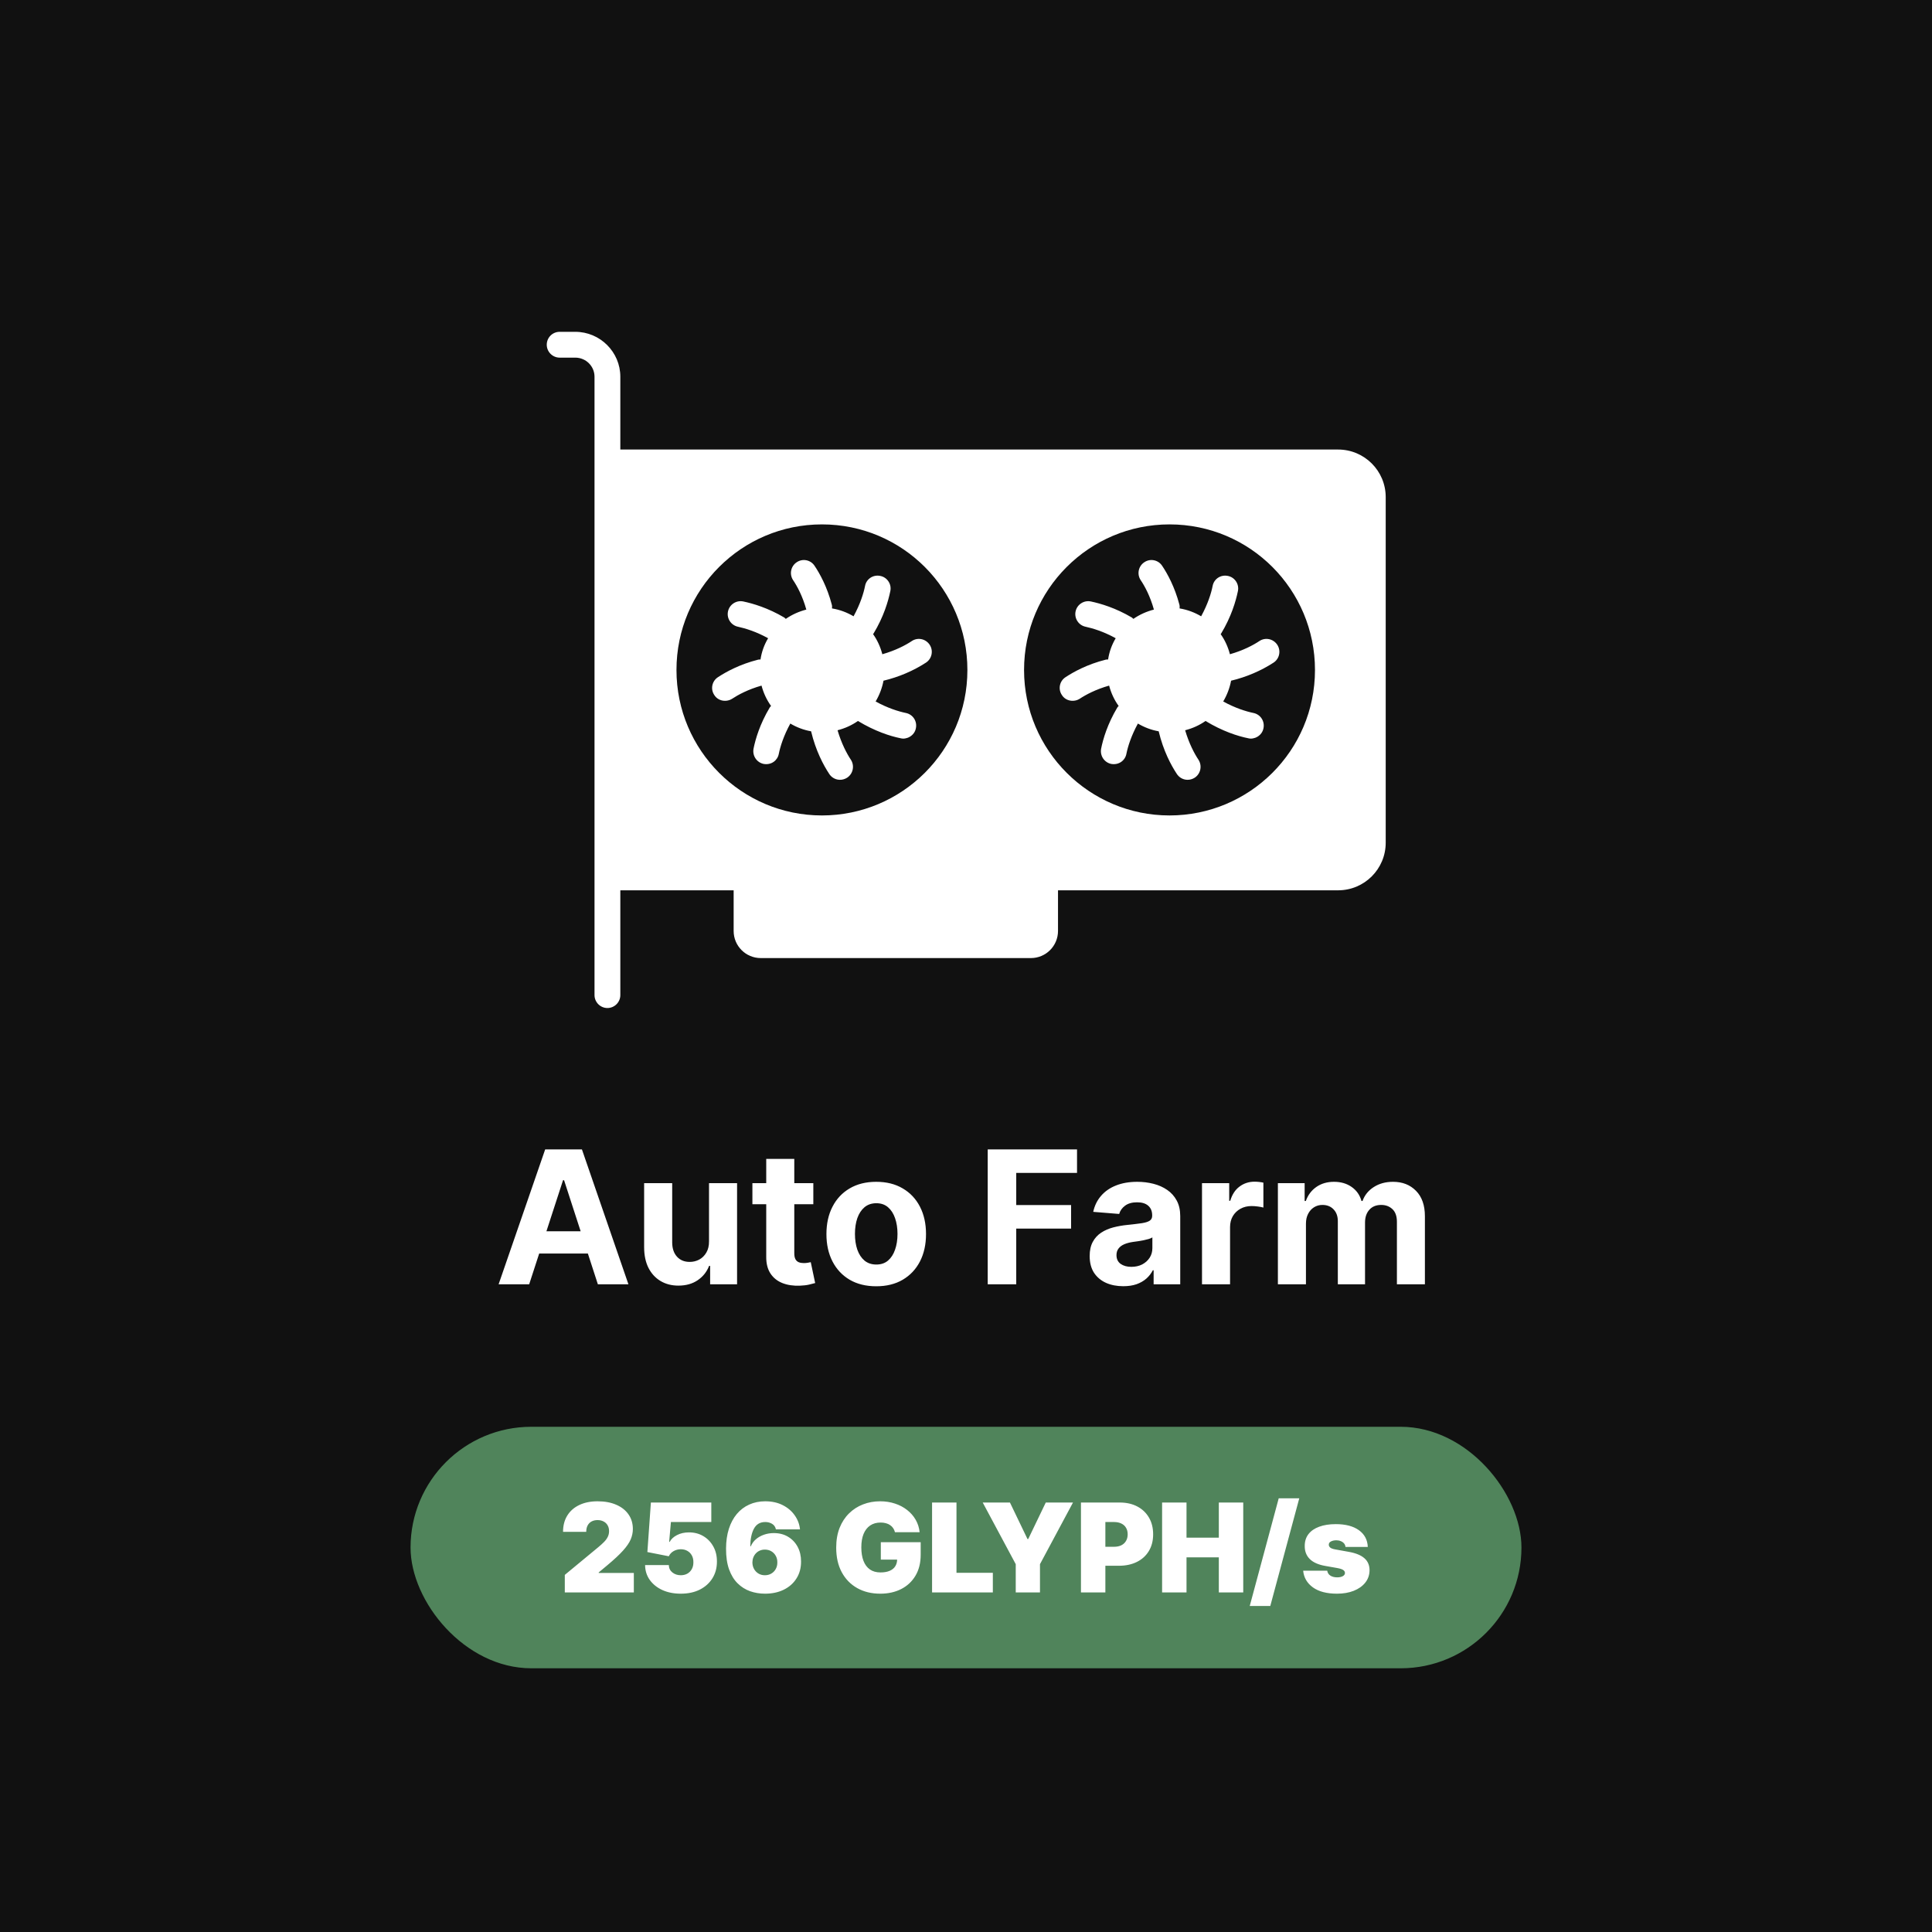 <svg width="4000" height="4000" viewBox="0 0 4000 4000" fill="none" xmlns="http://www.w3.org/2000/svg">
<rect width="4000" height="4000" fill="#111111"/>
<path d="M1095.6 2659H1032.32L1128.73 2379.73H1204.82L1301.1 2659H1237.82L1167.87 2443.55H1165.69L1095.6 2659ZM1091.64 2549.23H1241.1V2595.32H1091.64V2549.23ZM1467.94 2569.82V2449.55H1526.03V2659H1470.26V2620.95H1468.07C1463.35 2633.23 1455.48 2643.09 1444.48 2650.55C1433.57 2658 1420.26 2661.73 1404.53 2661.73C1390.53 2661.73 1378.21 2658.55 1367.57 2652.18C1356.94 2645.82 1348.62 2636.77 1342.62 2625.05C1336.71 2613.32 1333.71 2599.27 1333.62 2582.91V2449.55H1391.71V2572.55C1391.8 2584.91 1395.12 2594.68 1401.66 2601.86C1408.21 2609.05 1416.98 2612.64 1427.98 2612.64C1434.98 2612.64 1441.53 2611.05 1447.62 2607.86C1453.71 2604.59 1458.62 2599.77 1462.35 2593.41C1466.16 2587.05 1468.03 2579.18 1467.94 2569.82ZM1683.9 2449.55V2493.18H1557.77V2449.55H1683.9ZM1586.4 2399.36H1644.49V2594.64C1644.49 2600 1645.31 2604.18 1646.95 2607.18C1648.59 2610.09 1650.86 2612.14 1653.77 2613.32C1656.77 2614.5 1660.22 2615.09 1664.13 2615.09C1666.86 2615.09 1669.59 2614.86 1672.31 2614.41C1675.04 2613.86 1677.13 2613.45 1678.59 2613.18L1687.72 2656.41C1684.81 2657.32 1680.72 2658.36 1675.45 2659.55C1670.18 2660.82 1663.77 2661.59 1656.22 2661.86C1642.22 2662.41 1629.95 2660.55 1619.4 2656.27C1608.95 2652 1600.81 2645.36 1594.99 2636.36C1589.18 2627.36 1586.31 2616 1586.4 2602.27V2399.36ZM1814.13 2663.09C1792.95 2663.09 1774.63 2658.59 1759.18 2649.59C1743.81 2640.5 1731.95 2627.86 1723.59 2611.68C1715.22 2595.41 1711.04 2576.55 1711.04 2555.09C1711.04 2533.45 1715.22 2514.55 1723.59 2498.36C1731.95 2482.09 1743.81 2469.45 1759.18 2460.45C1774.63 2451.36 1792.95 2446.82 1814.13 2446.82C1835.31 2446.82 1853.59 2451.36 1868.95 2460.45C1884.4 2469.45 1896.31 2482.09 1904.68 2498.36C1913.04 2514.55 1917.22 2533.45 1917.22 2555.09C1917.22 2576.55 1913.04 2595.41 1904.68 2611.68C1896.31 2627.86 1884.4 2640.5 1868.95 2649.59C1853.59 2658.59 1835.31 2663.09 1814.13 2663.09ZM1814.4 2618.09C1824.04 2618.09 1832.09 2615.36 1838.54 2609.91C1844.99 2604.36 1849.86 2596.82 1853.13 2587.27C1856.49 2577.73 1858.18 2566.86 1858.18 2554.68C1858.18 2542.5 1856.49 2531.64 1853.13 2522.09C1849.86 2512.55 1844.99 2505 1838.54 2499.45C1832.09 2493.91 1824.04 2491.14 1814.4 2491.14C1804.68 2491.14 1796.49 2493.91 1789.86 2499.45C1783.31 2505 1778.36 2512.55 1774.99 2522.09C1771.72 2531.64 1770.09 2542.5 1770.09 2554.68C1770.09 2566.86 1771.72 2577.73 1774.99 2587.27C1778.36 2596.82 1783.31 2604.36 1789.86 2609.91C1796.49 2615.36 1804.68 2618.09 1814.4 2618.09ZM2044.96 2659V2379.73H2229.87V2428.41H2104.01V2494.95H2217.6V2543.64H2104.01V2659H2044.96ZM2325.6 2662.95C2312.23 2662.95 2300.32 2660.64 2289.87 2656C2279.41 2651.27 2271.14 2644.32 2265.05 2635.14C2259.05 2625.86 2256.05 2614.32 2256.05 2600.5C2256.05 2588.86 2258.19 2579.09 2262.46 2571.18C2266.73 2563.27 2272.55 2556.91 2279.91 2552.09C2287.28 2547.27 2295.64 2543.64 2305.01 2541.18C2314.46 2538.73 2324.37 2537 2334.73 2536C2346.91 2534.73 2356.73 2533.55 2364.19 2532.45C2371.64 2531.27 2377.05 2529.55 2380.41 2527.27C2383.78 2525 2385.46 2521.64 2385.46 2517.18V2516.36C2385.46 2507.73 2382.73 2501.05 2377.28 2496.32C2371.91 2491.59 2364.28 2489.23 2354.37 2489.23C2343.91 2489.23 2335.6 2491.55 2329.41 2496.18C2323.23 2500.73 2319.14 2506.45 2317.14 2513.36L2263.41 2509C2266.14 2496.27 2271.51 2485.27 2279.51 2476C2287.51 2466.64 2297.82 2459.45 2310.46 2454.45C2323.19 2449.36 2337.91 2446.82 2354.64 2446.82C2366.28 2446.82 2377.41 2448.18 2388.05 2450.91C2398.78 2453.64 2408.28 2457.86 2416.55 2463.59C2424.91 2469.32 2431.51 2476.68 2436.32 2485.68C2441.14 2494.59 2443.55 2505.27 2443.55 2517.73V2659H2388.46V2629.95H2386.82C2383.46 2636.5 2378.96 2642.27 2373.32 2647.27C2367.69 2652.18 2360.91 2656.05 2353.01 2658.86C2345.1 2661.59 2335.96 2662.95 2325.6 2662.95ZM2342.23 2622.86C2350.78 2622.86 2358.32 2621.18 2364.87 2617.82C2371.41 2614.36 2376.55 2609.73 2380.28 2603.91C2384.01 2598.09 2385.87 2591.5 2385.87 2584.14V2561.91C2384.05 2563.09 2381.55 2564.18 2378.37 2565.18C2375.28 2566.09 2371.78 2566.95 2367.87 2567.77C2363.96 2568.5 2360.05 2569.18 2356.14 2569.82C2352.23 2570.36 2348.69 2570.86 2345.51 2571.32C2338.69 2572.32 2332.73 2573.91 2327.64 2576.09C2322.55 2578.27 2318.6 2581.23 2315.78 2584.95C2312.96 2588.59 2311.55 2593.14 2311.55 2598.59C2311.55 2606.5 2314.41 2612.55 2320.14 2616.73C2325.96 2620.82 2333.32 2622.86 2342.23 2622.86ZM2488.62 2659V2449.55H2544.94V2486.09H2547.12C2550.94 2473.09 2557.35 2463.27 2566.35 2456.64C2575.35 2449.91 2585.71 2446.55 2597.44 2446.55C2600.35 2446.55 2603.48 2446.73 2606.85 2447.09C2610.21 2447.45 2613.16 2447.95 2615.71 2448.59V2500.14C2612.98 2499.32 2609.21 2498.59 2604.39 2497.95C2599.57 2497.32 2595.16 2497 2591.16 2497C2582.62 2497 2574.98 2498.86 2568.26 2502.59C2561.62 2506.23 2556.35 2511.32 2552.44 2517.86C2548.62 2524.41 2546.71 2531.95 2546.71 2540.5V2659H2488.62ZM2645.74 2659V2449.55H2701.11V2486.5H2703.56C2707.93 2474.23 2715.2 2464.55 2725.38 2457.45C2735.56 2450.36 2747.74 2446.82 2761.93 2446.82C2776.29 2446.82 2788.52 2450.41 2798.61 2457.59C2808.7 2464.68 2815.43 2474.32 2818.79 2486.5H2820.97C2825.24 2474.5 2832.97 2464.91 2844.15 2457.73C2855.43 2450.45 2868.74 2446.82 2884.11 2446.82C2903.65 2446.82 2919.52 2453.05 2931.7 2465.5C2943.97 2477.86 2950.11 2495.41 2950.11 2518.14V2659H2892.15V2529.59C2892.15 2517.95 2889.06 2509.23 2882.88 2503.41C2876.7 2497.59 2868.97 2494.68 2859.7 2494.68C2849.15 2494.68 2840.93 2498.05 2835.02 2504.77C2829.11 2511.41 2826.15 2520.18 2826.15 2531.09V2659H2769.84V2528.36C2769.84 2518.09 2766.88 2509.91 2760.97 2503.82C2755.15 2497.73 2747.47 2494.68 2737.93 2494.68C2731.47 2494.68 2725.65 2496.32 2720.47 2499.59C2715.38 2502.77 2711.34 2507.27 2708.34 2513.09C2705.34 2518.82 2703.84 2525.55 2703.84 2533.27V2659H2645.74Z" fill="white"/>
<rect x="850" y="2954" width="2300" height="500" rx="250" fill="#50845B"/>
<path d="M1169.36 3297V3260.64L1238.82 3203.18C1243.42 3199.36 1247.36 3195.79 1250.64 3192.45C1253.97 3189.06 1256.52 3185.58 1258.27 3182C1260.09 3178.42 1261 3174.45 1261 3170.09C1261 3165.3 1259.97 3161.21 1257.91 3157.82C1255.91 3154.42 1253.12 3151.82 1249.55 3150C1245.97 3148.12 1241.85 3147.18 1237.18 3147.18C1232.52 3147.18 1228.39 3148.12 1224.82 3150C1221.3 3151.88 1218.58 3154.64 1216.64 3158.27C1214.7 3161.91 1213.73 3166.33 1213.73 3171.55H1165.73C1165.73 3158.45 1168.67 3147.18 1174.55 3137.73C1180.42 3128.27 1188.73 3121 1199.45 3115.91C1210.18 3110.82 1222.76 3108.27 1237.18 3108.27C1252.09 3108.27 1265 3110.67 1275.91 3115.45C1286.88 3120.18 1295.33 3126.85 1301.27 3135.45C1307.27 3144.06 1310.27 3154.15 1310.27 3165.73C1310.27 3172.88 1308.79 3180 1305.82 3187.09C1302.85 3194.12 1297.52 3201.91 1289.82 3210.45C1282.12 3219 1271.18 3229.18 1257 3241L1239.55 3255.55V3256.64H1312.27V3297H1169.36ZM1409.41 3299.55C1395.11 3299.55 1382.41 3297.03 1371.32 3292C1360.29 3286.91 1351.59 3279.91 1345.23 3271C1338.92 3262.09 1335.71 3251.85 1335.59 3240.27H1384.68C1384.86 3246.7 1387.35 3251.82 1392.14 3255.64C1396.98 3259.45 1402.74 3261.36 1409.41 3261.36C1414.56 3261.36 1419.11 3260.27 1423.05 3258.09C1426.98 3255.85 1430.08 3252.7 1432.32 3248.64C1434.56 3244.58 1435.65 3239.85 1435.59 3234.45C1435.65 3229 1434.56 3224.27 1432.32 3220.27C1430.08 3216.21 1426.98 3213.09 1423.05 3210.91C1419.11 3208.67 1414.56 3207.55 1409.41 3207.55C1404.08 3207.55 1399.14 3208.85 1394.59 3211.45C1390.11 3214 1386.8 3217.55 1384.68 3222.09L1340.32 3213.36L1347.59 3110.82H1472.68V3151.18H1389.05L1385.41 3192.27H1386.5C1389.41 3186.64 1394.44 3181.97 1401.59 3178.27C1408.74 3174.52 1417.05 3172.64 1426.5 3172.64C1437.59 3172.64 1447.47 3175.21 1456.14 3180.36C1464.86 3185.52 1471.74 3192.64 1476.77 3201.73C1481.86 3210.76 1484.38 3221.18 1484.32 3233C1484.38 3245.97 1481.29 3257.48 1475.05 3267.55C1468.86 3277.55 1460.17 3285.39 1448.95 3291.09C1437.74 3296.73 1424.56 3299.55 1409.41 3299.55ZM1583.93 3299.55C1573.08 3299.55 1562.78 3297.85 1553.02 3294.45C1543.33 3291 1534.72 3285.58 1527.2 3278.18C1519.69 3270.79 1513.78 3261.15 1509.48 3249.27C1505.23 3237.39 1503.14 3223 1503.2 3206.09C1503.27 3191 1505.2 3177.42 1509.02 3165.36C1512.9 3153.3 1518.39 3143.03 1525.48 3134.55C1532.63 3126.06 1541.17 3119.58 1551.11 3115.09C1561.05 3110.55 1572.11 3108.27 1584.3 3108.27C1597.99 3108.27 1610.05 3110.91 1620.48 3116.18C1630.9 3121.45 1639.2 3128.52 1645.39 3137.36C1651.63 3146.15 1655.27 3155.85 1656.3 3166.45H1606.48C1605.33 3161.18 1602.66 3157.33 1598.48 3154.91C1594.36 3152.42 1589.63 3151.18 1584.3 3151.18C1573.69 3151.18 1565.9 3155.79 1560.93 3165C1556.02 3174.21 1553.51 3186.33 1553.39 3201.36H1554.48C1556.84 3195.67 1560.42 3190.79 1565.2 3186.73C1569.99 3182.67 1575.57 3179.55 1581.93 3177.36C1588.3 3175.18 1595.02 3174.09 1602.11 3174.09C1613.39 3174.09 1623.23 3176.64 1631.66 3181.73C1640.14 3186.82 1646.75 3193.79 1651.48 3202.64C1656.2 3211.48 1658.54 3221.61 1658.48 3233C1658.54 3246.33 1655.39 3258 1649.02 3268C1642.72 3278 1633.96 3285.76 1622.75 3291.27C1611.54 3296.79 1598.6 3299.55 1583.93 3299.55ZM1583.57 3261.36C1588.6 3261.36 1593.05 3260.21 1596.93 3257.91C1600.87 3255.61 1603.93 3252.45 1606.11 3248.45C1608.36 3244.45 1609.45 3239.91 1609.39 3234.82C1609.45 3229.67 1608.36 3225.12 1606.11 3221.18C1603.93 3217.18 1600.87 3214.03 1596.93 3211.73C1593.05 3209.42 1588.6 3208.27 1583.57 3208.27C1579.87 3208.27 1576.45 3208.94 1573.3 3210.27C1570.2 3211.55 1567.51 3213.39 1565.2 3215.82C1562.9 3218.18 1561.08 3221 1559.75 3224.27C1558.48 3227.48 1557.81 3231 1557.75 3234.82C1557.81 3239.91 1558.96 3244.45 1561.2 3248.45C1563.45 3252.45 1566.51 3255.61 1570.39 3257.91C1574.27 3260.21 1578.66 3261.36 1583.57 3261.36ZM1852.91 3172.27C1852.12 3169.06 1850.88 3166.24 1849.18 3163.82C1847.48 3161.33 1845.36 3159.24 1842.82 3157.55C1840.33 3155.79 1837.42 3154.48 1834.09 3153.64C1830.82 3152.73 1827.21 3152.27 1823.27 3152.27C1814.79 3152.27 1807.55 3154.3 1801.55 3158.36C1795.61 3162.42 1791.06 3168.27 1787.91 3175.91C1784.82 3183.55 1783.27 3192.76 1783.27 3203.55C1783.27 3214.45 1784.76 3223.79 1787.73 3231.55C1790.7 3239.3 1795.12 3245.24 1801 3249.36C1806.88 3253.48 1814.18 3255.55 1822.91 3255.55C1830.61 3255.55 1837 3254.42 1842.09 3252.18C1847.24 3249.94 1851.09 3246.76 1853.64 3242.64C1856.18 3238.52 1857.45 3233.67 1857.45 3228.09L1866.18 3229H1823.64V3193H1906.18V3218.82C1906.18 3235.79 1902.58 3250.3 1895.36 3262.36C1888.21 3274.36 1878.33 3283.58 1865.73 3290C1853.18 3296.36 1838.79 3299.55 1822.55 3299.55C1804.42 3299.55 1788.52 3295.7 1774.82 3288C1761.12 3280.3 1750.42 3269.33 1742.73 3255.09C1735.09 3240.85 1731.27 3223.91 1731.27 3204.27C1731.27 3188.88 1733.61 3175.24 1738.27 3163.36C1743 3151.48 1749.55 3141.45 1757.91 3133.27C1766.27 3125.03 1775.94 3118.82 1786.91 3114.64C1797.88 3110.39 1809.64 3108.27 1822.18 3108.27C1833.21 3108.27 1843.45 3109.85 1852.91 3113C1862.42 3116.09 1870.82 3120.52 1878.09 3126.27C1885.42 3131.97 1891.33 3138.73 1895.82 3146.55C1900.3 3154.36 1903.03 3162.94 1904 3172.27H1852.91ZM1929.75 3297V3110.82H1980.3V3256.27H2055.57V3297H1929.75ZM2034.61 3110.82H2090.98L2127.34 3186.45H2128.8L2165.16 3110.82H2221.52L2153.16 3238.45V3297H2102.98V3238.45L2034.61 3110.82ZM2238 3297V3110.82H2318.36C2332.18 3110.82 2344.27 3113.55 2354.64 3119C2365 3124.45 2373.06 3132.12 2378.82 3142C2384.58 3151.88 2387.45 3163.42 2387.45 3176.64C2387.45 3189.97 2384.48 3201.52 2378.55 3211.27C2372.67 3221.03 2364.39 3228.55 2353.73 3233.82C2343.12 3239.09 2330.73 3241.73 2316.55 3241.73H2268.55V3202.45H2306.36C2312.3 3202.45 2317.36 3201.42 2321.55 3199.36C2325.79 3197.24 2329.03 3194.24 2331.27 3190.36C2333.58 3186.48 2334.73 3181.91 2334.73 3176.64C2334.73 3171.3 2333.58 3166.76 2331.27 3163C2329.03 3159.18 2325.79 3156.27 2321.55 3154.27C2317.36 3152.21 2312.3 3151.18 2306.36 3151.18H2288.55V3297H2238ZM2406 3297V3110.82H2456.55V3183.55H2523.45V3110.82H2574V3297H2523.45V3224.27H2456.55V3297H2406ZM2690 3102.09L2630 3325H2587.45L2647.45 3102.09H2690ZM2831.86 3202.82H2785.68C2785.44 3199.97 2784.44 3197.52 2782.68 3195.45C2780.92 3193.39 2778.65 3191.82 2775.86 3190.73C2773.14 3189.58 2770.11 3189 2766.77 3189C2762.47 3189 2758.77 3189.79 2755.68 3191.36C2752.59 3192.94 2751.08 3195.18 2751.14 3198.09C2751.08 3200.15 2751.95 3202.06 2753.77 3203.82C2755.65 3205.58 2759.26 3206.94 2764.59 3207.91L2792.95 3213C2807.26 3215.61 2817.89 3220 2824.86 3226.18C2831.89 3232.3 2835.44 3240.52 2835.5 3250.82C2835.44 3260.76 2832.47 3269.39 2826.59 3276.73C2820.77 3284 2812.8 3289.64 2802.68 3293.64C2792.62 3297.58 2781.14 3299.55 2768.23 3299.55C2746.89 3299.55 2730.2 3295.18 2718.14 3286.45C2706.14 3277.73 2699.44 3266.21 2698.05 3251.91H2747.86C2748.53 3256.33 2750.71 3259.76 2754.41 3262.18C2758.17 3264.55 2762.89 3265.73 2768.59 3265.73C2773.2 3265.73 2776.98 3264.94 2779.95 3263.36C2782.98 3261.79 2784.53 3259.55 2784.59 3256.64C2784.53 3253.97 2783.2 3251.85 2780.59 3250.27C2778.05 3248.7 2774.05 3247.42 2768.59 3246.45L2743.86 3242.09C2729.62 3239.61 2718.95 3234.88 2711.86 3227.91C2704.77 3220.94 2701.26 3211.97 2701.32 3201C2701.26 3191.3 2703.8 3183.09 2708.95 3176.36C2714.17 3169.58 2721.59 3164.42 2731.23 3160.91C2740.92 3157.33 2752.41 3155.55 2765.68 3155.55C2785.86 3155.55 2801.77 3159.73 2813.41 3168.09C2825.11 3176.45 2831.26 3188.03 2831.86 3202.82Z" fill="white"/>
<path d="M1754.11 1610C1766.4 1601.72 1769.61 1585.15 1761.59 1572.86C1753.04 1560.03 1742.08 1539.19 1734.07 1511.93C1749.57 1507.92 1763.73 1501.51 1776.29 1492.69C1811.03 1513.8 1843.1 1524.22 1864.73 1528.5C1876.5 1531.7 1893.34 1523.69 1896.27 1507.65C1899.21 1493.22 1890.13 1479.06 1875.43 1476.12C1859.93 1472.91 1837.75 1465.97 1812.89 1452.34C1820.64 1439.24 1826.26 1424.81 1829.19 1409.31C1860.73 1401.83 1891.2 1388.74 1917.11 1371.9C1929.4 1363.88 1932.89 1347.32 1924.86 1335.02C1916.59 1322.46 1900.02 1318.99 1887.73 1327.27C1874.9 1335.83 1854.05 1346.78 1826.79 1354.53C1822.78 1339.3 1816.38 1325.14 1807.56 1312.84L1808.35 1312.04C1829.74 1276.77 1839.08 1244.43 1843.36 1223.59C1846.3 1209.16 1836.68 1195 1822.25 1192.33C1807.56 1189.39 1793.66 1198.74 1790.99 1213.17C1788.05 1228.13 1781.1 1250.58 1767.2 1275.97C1753.58 1267.95 1738.87 1262.34 1722.57 1259.67C1722.85 1256.99 1722.85 1254.05 1722.04 1251.38C1712.42 1215.04 1697.46 1187.78 1686.5 1171.48C1678.49 1159.19 1661.91 1155.72 1649.62 1164C1637.33 1172.02 1633.86 1188.58 1641.87 1200.88C1650.43 1213.44 1661.65 1234.28 1669.4 1262.07C1653.9 1266.08 1639.73 1272.49 1626.91 1281.31C1625.84 1280.51 1625.04 1279.44 1623.97 1278.64C1590.03 1258.6 1559.03 1249.51 1538.73 1245.24C1524.29 1242.3 1510.14 1251.65 1507.19 1266.08C1504.25 1280.51 1513.61 1294.67 1528.04 1297.61C1542.73 1300.82 1565.17 1307.5 1590.31 1321.4C1582.28 1334.76 1576.94 1349.45 1574.53 1365.49C1572.93 1365.49 1571.32 1365.22 1569.72 1365.75C1531.51 1375.37 1503.46 1390.87 1486.35 1402.1C1474.06 1410.12 1470.58 1426.68 1478.86 1438.97C1486.89 1451.8 1503.98 1454.21 1515.75 1446.73C1528.3 1438.44 1549.15 1427.22 1576.67 1419.47C1580.68 1434.7 1587.36 1449.13 1596.44 1461.69C1595.37 1462.76 1594.31 1463.56 1593.78 1464.63C1573.2 1499.1 1564.11 1530.1 1560.1 1550.14C1557.42 1564.84 1566.78 1578.74 1581.21 1581.67C1597.51 1584.35 1610.07 1573.93 1612.47 1560.56C1615.41 1545.87 1622.37 1523.42 1636.26 1498.03C1649.36 1505.78 1663.79 1511.39 1679.28 1514.07C1688.9 1554.42 1704.93 1584.35 1716.96 1602.52C1724.71 1614.28 1740.75 1618.55 1754.11 1610Z" fill="white"/>
<path d="M2607.36 1327.27C2594.53 1335.83 2573.7 1346.78 2546.44 1354.53C2542.43 1339.3 2536.01 1325.14 2527.19 1312.84C2527.46 1312.58 2527.73 1312.31 2528 1312.04C2549.37 1276.77 2558.73 1244.43 2563.01 1223.59C2565.94 1209.16 2556.33 1195 2541.9 1192.33C2527.19 1189.39 2513.29 1198.74 2510.62 1213.17C2507.68 1228.13 2500.74 1250.58 2486.85 1275.97C2473.21 1267.95 2458.52 1262.34 2442.22 1259.67C2442.48 1256.99 2442.48 1254.05 2441.69 1251.38C2432.07 1215.04 2417.09 1187.78 2406.14 1171.48C2398.12 1159.19 2381.56 1155.72 2369.27 1164C2356.96 1172.02 2353.49 1188.58 2361.52 1200.88C2370.06 1213.44 2381.29 1234.28 2389.04 1262.07C2373.54 1266.08 2359.38 1272.49 2346.55 1281.31C2345.48 1280.51 2344.67 1279.44 2343.6 1278.64C2309.68 1258.6 2278.68 1249.51 2258.37 1245.24C2243.94 1242.3 2229.77 1251.65 2226.84 1266.08C2223.9 1280.51 2233.24 1294.67 2247.67 1297.61C2262.38 1300.82 2284.82 1307.5 2309.94 1321.4C2301.93 1334.76 2296.58 1349.45 2294.18 1365.49C2292.57 1365.49 2290.97 1365.22 2289.36 1365.75C2251.14 1375.37 2223.09 1390.87 2205.98 1402.1C2193.69 1410.12 2190.22 1426.68 2198.51 1438.97C2206.52 1451.8 2223.63 1454.21 2235.38 1446.73C2247.95 1438.44 2268.79 1427.22 2296.32 1419.47C2300.32 1434.7 2307 1449.13 2316.08 1461.69C2315.01 1462.76 2313.94 1463.56 2313.41 1464.63C2292.83 1499.1 2283.75 1530.1 2279.75 1550.14C2277.07 1564.84 2286.43 1578.74 2300.86 1581.67C2317.15 1584.35 2329.72 1573.93 2332.12 1560.56C2335.06 1545.87 2342.01 1523.42 2355.91 1498.03C2369 1505.78 2383.43 1511.39 2398.93 1514.07C2408.54 1554.42 2424.58 1584.35 2436.61 1602.52C2444.36 1614.28 2460.38 1618.55 2473.75 1610C2486.04 1601.72 2489.25 1585.15 2481.24 1572.86C2472.68 1560.03 2461.73 1539.18 2453.7 1511.93C2469.21 1507.92 2483.38 1501.51 2495.93 1492.69C2530.66 1513.8 2562.73 1524.22 2584.38 1528.5C2596.14 1531.7 2612.97 1523.69 2615.92 1507.65C2618.85 1493.22 2609.77 1479.06 2595.07 1476.12C2579.57 1472.91 2557.38 1465.97 2532.54 1452.34C2540.29 1439.24 2545.9 1424.81 2548.84 1409.31C2580.38 1401.83 2610.83 1388.74 2636.76 1371.9C2649.05 1363.88 2652.53 1347.32 2644.51 1335.02C2636.22 1322.46 2619.65 1318.99 2607.36 1327.27Z" fill="white"/>
<path d="M2770.37 930.711H1284.32V779.994C1284.32 728.687 1242.36 687 1191.06 687H1158.72C1144.03 687 1132 698.758 1132 713.723C1132 728.42 1144.03 740.445 1158.72 740.445H1191.06C1212.98 740.445 1230.88 758.082 1230.88 779.994V2060.28C1230.88 2074.97 1242.91 2087 1257.6 2087C1272.29 2087 1284.32 2074.97 1284.32 2060.28V1843.29H1518.94V1927.47C1518.94 1958.46 1544.06 1983.58 1575.06 1983.58H2134.37C2165.36 1983.58 2190.49 1958.46 2190.49 1927.47V1843.29H2770.37C2824.88 1843.29 2868.97 1799.2 2868.97 1744.68V1029.32C2868.97 974.802 2824.88 930.711 2770.37 930.711ZM1701.74 1688.3C1535.79 1688.3 1400.57 1553.62 1400.57 1387.13C1400.57 1220.38 1535.52 1085.7 1701.74 1085.7C1868.75 1085.7 2002.89 1220.92 2002.89 1387.13C2002.89 1554.42 1867.15 1688.3 1701.74 1688.3ZM2421.37 1688.3C2255.42 1688.3 2120.2 1553.62 2120.2 1387.13C2120.2 1220.38 2255.16 1085.7 2421.37 1085.7C2588.39 1085.7 2722.53 1220.92 2722.53 1387.13C2722.53 1554.42 2586.78 1688.3 2421.37 1688.3Z" fill="white"/>
</svg>
